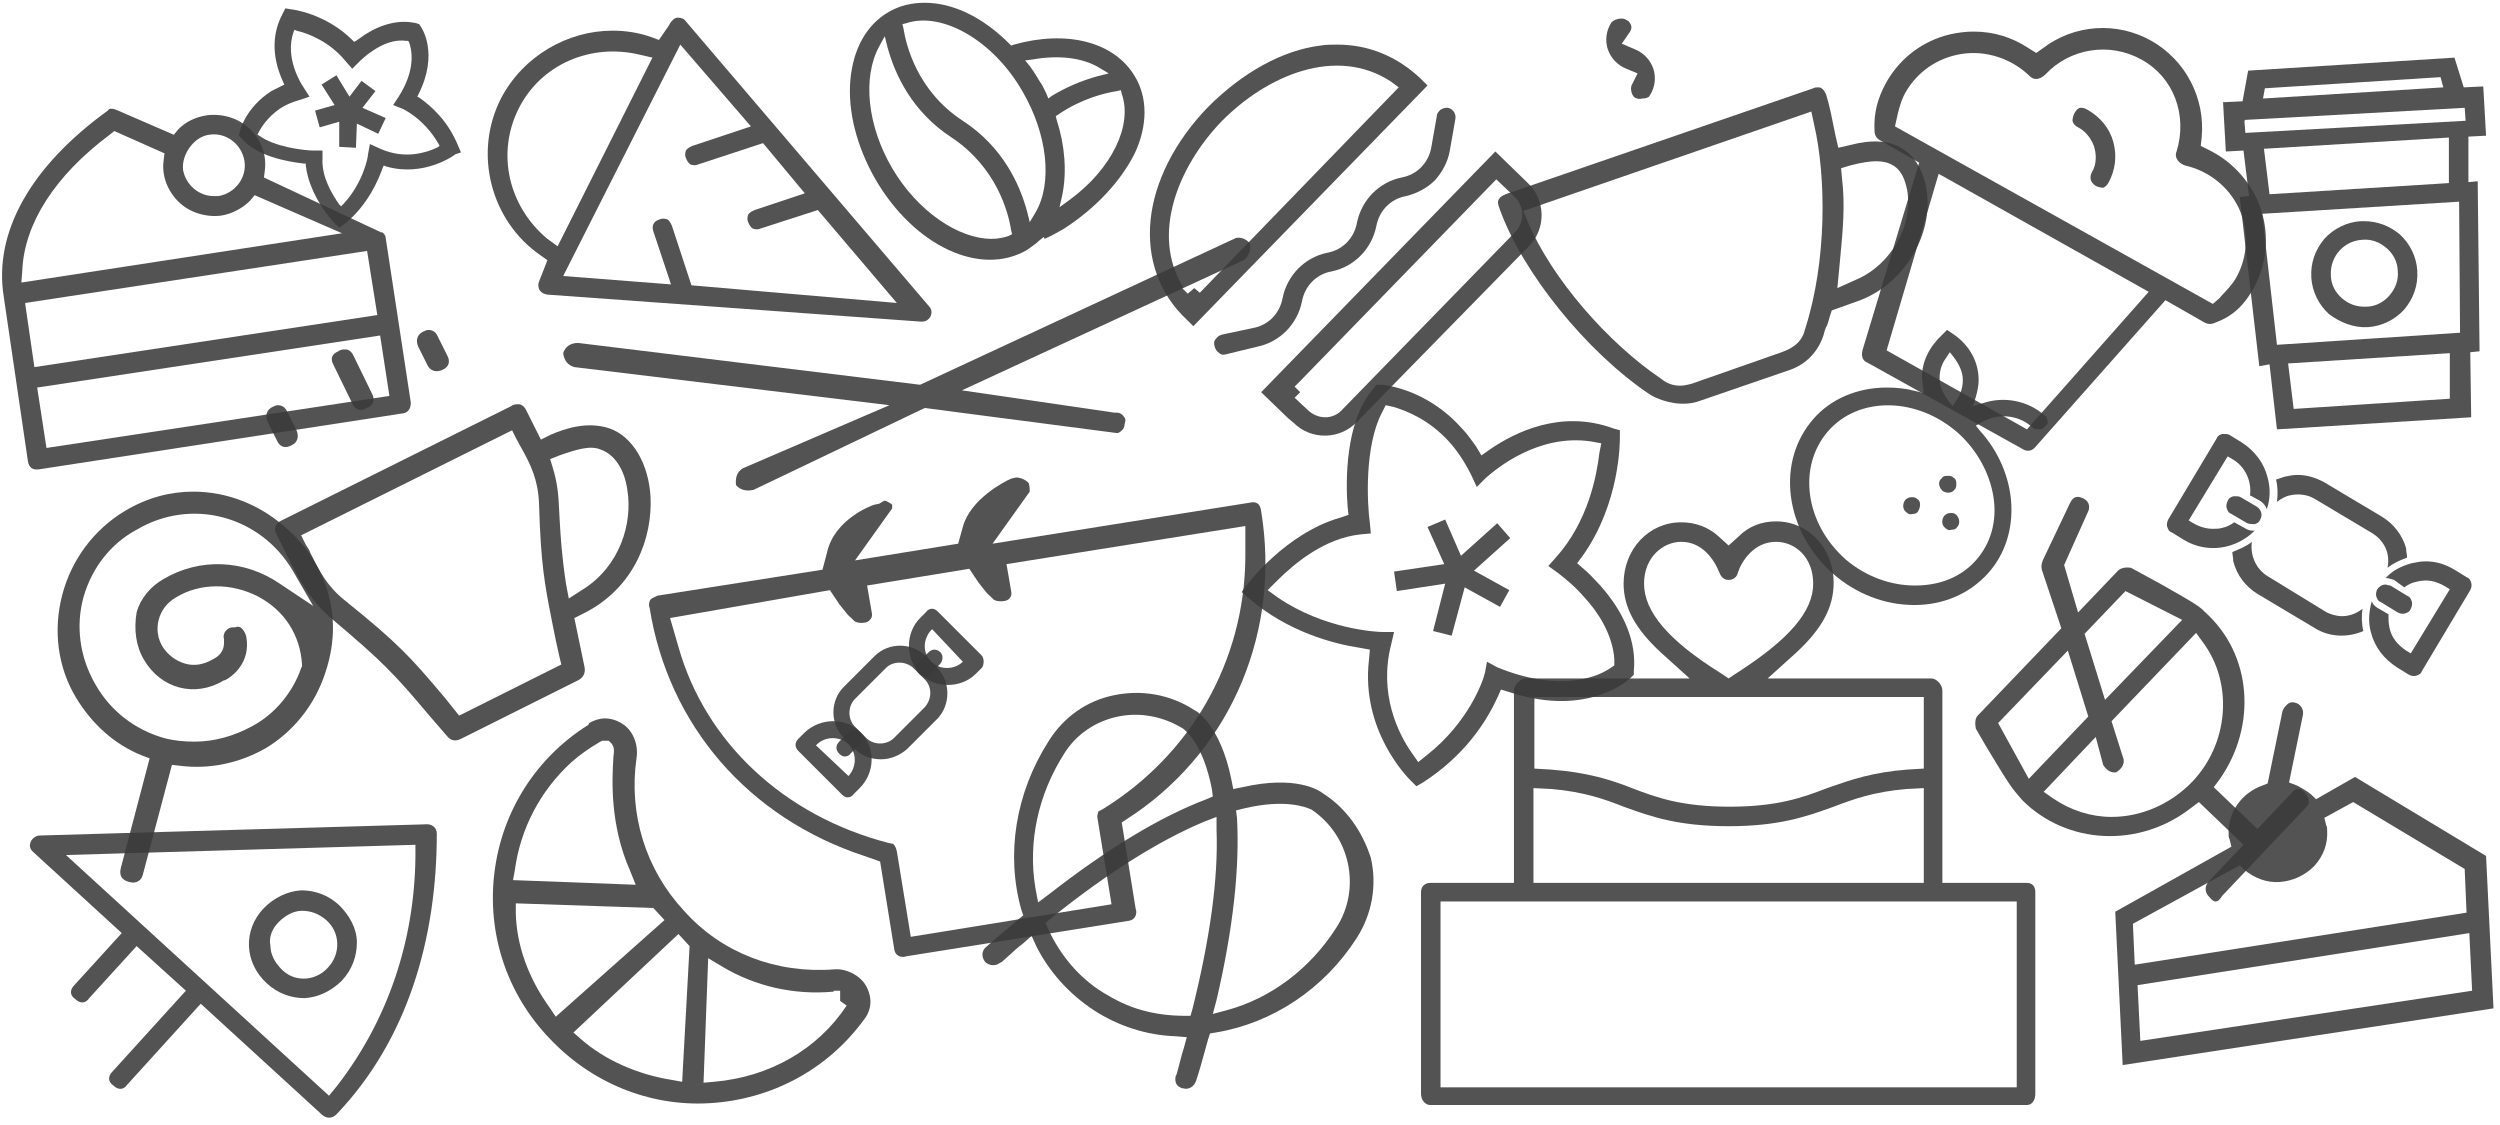 <svg width="269" height="121" viewBox="0 0 269 121" version="1.1" xmlns="http://www.w3.org/2000/svg" xmlns:xlink="http://www.w3.org/1999/xlink">
<g id="Canvas" transform="translate(-734 -567)">
<g id="PatternCafe Copy">
<g id="Shape">
<use xlink:href="#path0_fill" transform="translate(886.9 623.1)" fill="#3A3A3A" fill-opacity="0.871"/>
</g>
<g id="Group">
<g id="Shape">
<use xlink:href="#path1_fill" transform="translate(864.634 578.6)" fill="#3A3A3A" fill-opacity="0.871"/>
</g>
<g id="Shape">
<use xlink:href="#path2_fill" transform="translate(857.729 571.8)" fill="#3A3A3A" fill-opacity="0.871"/>
</g>
<g id="Shape">
<use xlink:href="#path3_fill" transform="translate(869.7 583.3)" fill="#3A3A3A" fill-opacity="0.871"/>
</g>
<g id="Shape">
<use xlink:href="#path4_fill" transform="translate(895.185 576.4)" fill="#3A3A3A" fill-opacity="0.871"/>
</g>
<g id="Shape">
<use xlink:href="#path5_fill" transform="translate(906.836 569)" fill="#3A3A3A" fill-opacity="0.871"/>
</g>
</g>
<g id="Shape">
<use xlink:href="#path6_fill" transform="translate(825.448 567.3)" fill="#3A3A3A" fill-opacity="0.871"/>
</g>
<g id="Group">
<g id="Shape">
<use xlink:href="#path7_fill" transform="translate(737.218 655.685)" fill="#3A3A3A" fill-opacity="0.871"/>
</g>
<g id="Shape">
<use xlink:href="#path8_fill" transform="translate(760.783 662.8)" fill="#3A3A3A" fill-opacity="0.871"/>
</g>
</g>
<g id="Shape">
<use xlink:href="#path9_fill" transform="translate(734.221 578.7)" fill="#3A3A3A" fill-opacity="0.871"/>
</g>
<g id="Shape">
<use xlink:href="#path10_fill" transform="translate(740.2 619.9)" fill="#3A3A3A" fill-opacity="0.871"/>
</g>
<g id="Shape">
<use xlink:href="#path11_fill" transform="translate(787.033 644.3)" fill="#3A3A3A" fill-opacity="0.871"/>
</g>
<g id="Shape">
<use xlink:href="#path12_fill" transform="translate(946.54 620.465)" fill="#3A3A3A" fill-opacity="0.871"/>
</g>
<g id="Group">
<g id="Shape">
<use xlink:href="#path13_fill" transform="translate(763.596 610.5)" fill="#3A3A3A" fill-opacity="0.871"/>
</g>
<g id="Shape">
<use xlink:href="#path14_fill" transform="translate(762.659 610.6)" fill="#3A3A3A" fill-opacity="0.871"/>
</g>
<g id="Shape">
<use xlink:href="#path15_fill" transform="translate(769.696 604.6)" fill="#3A3A3A" fill-opacity="0.871"/>
</g>
<g id="Shape">
<use xlink:href="#path16_fill" transform="translate(778.862 602.5)" fill="#3A3A3A" fill-opacity="0.871"/>
</g>
</g>
<g id="Group">
<g id="Shape">
<use xlink:href="#path17_fill" transform="translate(803.834 618.381)" fill="#3A3A3A" fill-opacity="0.871"/>
</g>
<g id="Shape">
<use xlink:href="#path18_fill" transform="translate(794.6 592.575)" fill="#3A3A3A" fill-opacity="0.871"/>
</g>
</g>
<g id="Group">
<g id="Shape">
<use xlink:href="#path19_fill" transform="translate(934.346 570.013)" fill="#3A3A3A" fill-opacity="0.871"/>
</g>
<g id="Shape">
<use xlink:href="#path20_fill" transform="translate(957 578.6)" fill="#3A3A3A" fill-opacity="0.871"/>
</g>
</g>
<g id="Shape">
<use xlink:href="#path21_fill" transform="translate(839.711 641.557)" fill="#3A3A3A" fill-opacity="0.871"/>
</g>
<g id="Group">
<g id="Shape">
<use xlink:href="#path22_fill" transform="translate(759.7 567.9)" fill="#3A3A3A" fill-opacity="0.871"/>
</g>
<g id="Shape">
<use xlink:href="#path23_fill" transform="translate(767.9 575.1)" fill="#3A3A3A" fill-opacity="0.871"/>
</g>
</g>
<g id="Group">
<g id="Shape">
<use xlink:href="#path24_fill" transform="translate(867.6 608.4)" fill="#3A3A3A" fill-opacity="0.871"/>
</g>
<g id="Shape">
<use xlink:href="#path25_fill" transform="translate(884 622.9)" fill="#3A3A3A" fill-opacity="0.871"/>
</g>
</g>
<g id="Shape">
<use xlink:href="#path26_fill" transform="translate(961.6 642.561)" fill="#3A3A3A" fill-opacity="0.871"/>
</g>
<g id="Group">
<g id="Shape">
<use xlink:href="#path27_fill" transform="translate(926.607 602.5)" fill="#3A3A3A" fill-opacity="0.871"/>
</g>
<g id="Shape">
<use xlink:href="#path28_fill" transform="translate(942.645 618.2)" fill="#3A3A3A" fill-opacity="0.871"/>
</g>
<g id="Shape">
<use xlink:href="#path29_fill" transform="translate(942.986 622.2)" fill="#3A3A3A" fill-opacity="0.871"/>
</g>
<g id="Shape">
<use xlink:href="#path30_fill" transform="translate(938.786 620.5)" fill="#3A3A3A" fill-opacity="0.871"/>
</g>
</g>
<g id="Shape">
<use xlink:href="#path31_fill" transform="translate(786.479 568.9)" fill="#3A3A3A" fill-opacity="0.871"/>
</g>
<g id="Group">
<g id="Shape">
<use xlink:href="#path32_fill" transform="translate(982.687 590.8)" fill="#3A3A3A" fill-opacity="0.871"/>
</g>
<g id="Shape">
<use xlink:href="#path33_fill" transform="translate(973.2 573.2)" fill="#3A3A3A" fill-opacity="0.871"/>
</g>
</g>
<g id="Group">
<g id="Shape">
<use xlink:href="#path34_fill" transform="translate(823.675 636.475)" fill="#3A3A3A" fill-opacity="0.871"/>
</g>
<g id="Shape">
<use xlink:href="#path35_fill" transform="translate(831.8 632.5)" fill="#3A3A3A" fill-opacity="0.871"/>
</g>
<g id="Shape">
<use xlink:href="#path36_fill" transform="translate(819.6 644.6)" fill="#3A3A3A" fill-opacity="0.871"/>
</g>
<g id="Shape">
<use xlink:href="#path37_fill" transform="translate(832.6 636.9)" fill="#3A3A3A" fill-opacity="0.871"/>
</g>
<g id="Shape">
<use xlink:href="#path38_fill" transform="translate(824 645.6)" fill="#3A3A3A" fill-opacity="0.871"/>
</g>
</g>
<g id="Group">
<g id="Shape">
<use xlink:href="#path39_fill" transform="translate(974.2 625.3)" fill="#3A3A3A" fill-opacity="0.871"/>
</g>
<g id="Shape">
<use xlink:href="#path40_fill" transform="translate(978.9 618.1)" fill="#3A3A3A" fill-opacity="0.871"/>
</g>
<g id="Shape">
<use xlink:href="#path41_fill" transform="translate(988.919 627.4)" fill="#3A3A3A" fill-opacity="0.871"/>
</g>
<g id="Shape">
<use xlink:href="#path42_fill" transform="translate(967.159 613.7)" fill="#3A3A3A" fill-opacity="0.871"/>
</g>
<g id="Shape">
<use xlink:href="#path43_fill" transform="translate(989.659 629.9)" fill="#3A3A3A" fill-opacity="0.871"/>
</g>
<g id="Shape">
<use xlink:href="#path44_fill" transform="translate(973.559 620.4)" fill="#3A3A3A" fill-opacity="0.871"/>
</g>
</g>
</g>
</g>
<defs>
<path id="path0_fill" fill-rule="evenodd" d="M 65.2 38.9L 56.1 38.9L 56.1 18.2C 56.1 17.6 55.5 16.9 54.9 16.9L 37.3 16.9L 40.4 14.1C 43.2 11.5 44.4 9.2 44.4 6.6C 44.4 2.9 41.7 0 38.2 0C 36.7 0 35.3 0.5 34.2 1.6L 33.1 2.6L 32 1.6C 30.9 0.6 29.5 0.1 28 0.1C 24.5 0.1 21.8 3 21.8 6.7C 21.8 9.3 23.1 11.6 25.8 14.1L 28.9 16.9L 11.3 16.9C 10.7 16.9 10 17.6 10 18.2L 10 38.9L 1 38.9C 0.4 38.9 0 39.3 0 39.9L 0 61.6C 0 62.2 0.4 62.8 1 62.8L 65.2 62.8C 65.8 62.8 66.1 62.2 66.1 61.6L 66.1 39.9C 66.1 39.3 65.8 38.9 65.2 38.9ZM 24 6.7C 24 3.8 26.1 2.2 28 2.2C 30.2 2.2 31.5 4 32.1 5.5C 32.3 6 32.6 6.3 33.1 6.3C 33.6 6.3 34 6 34.1 5.5C 34.5 4.3 35.8 2.2 38.2 2.2C 40.2 2.2 42.2 3.8 42.2 6.7C 42.2 9.7 39.6 12.7 34 16.3L 33.1 16.9L 32.2 16.3C 26.6 12.8 24 9.7 24 6.7ZM 54.1 18.9L 12.2 18.9L 12.2 26.6L 13.9 26.7C 17.9 27 20.4 27.8 22.7 28.7C 25.3 29.7 28 30.7 33.2 30.7C 38.4 30.7 41.1 29.7 43.7 28.7C 43.822 28.657 43.945 28.615 44.068 28.572L 44.069 28.571C 46.26 27.806 48.613 26.984 52.4 26.7L 54.1 26.6L 54.1 18.9ZM 12.1 28.7L 14.1 28.8C 17.5 29.1 19.8 29.9 21.8 30.7L 22.053 30.791C 24.777 31.765 27.669 32.8 33.1 32.8C 38.531 32.8 41.423 31.765 44.147 30.791L 44.4 30.7C 46.5 29.9 48.7 29.1 52.2 28.8L 54.1 28.7L 54.1 38.9L 12.1 38.9L 12.1 28.7ZM 2.1 40.9L 2.1 60.9L 64.1 60.9L 64.1 40.9L 2.1 40.9Z"/>
<path id="path1_fill" d="M 4.666 25.7C 7.066 25.2 8.966 23.3 9.466 20.8C 9.766 19.2 10.966 17.9 12.666 17.6C 15.066 17.1 16.966 15.2 17.466 12.7C 17.766 11.1 18.966 9.8 20.666 9.5C 21.866 9.2 22.966 8.6 23.766 7.8C 24.566 6.9 25.166 5.8 25.366 4.6L 25.966 1.2C 26.066 0.6 25.666 0.1 25.166 0C 25.066 0 25.066 0 24.966 0C 24.766 0 24.566 0.1 24.366 0.2C 24.166 0.4 23.966 0.6 23.966 0.9L 23.366 4.3C 23.066 5.9 21.866 7.2 20.166 7.5C 17.766 8 15.866 9.9 15.366 12.4C 15.066 14 13.866 15.3 12.166 15.6C 9.766 16.1 7.866 18 7.366 20.5C 7.066 22.1 5.866 23.4 4.166 23.7L 0.866 24.4C 0.566 24.5 0.366 24.6 0.166 24.9C -0.034 25.1 -0.034 25.4 0.066 25.7C 0.166 26 0.266 26.2 0.566 26.4C 0.766 26.6 1.066 26.6 1.366 26.5L 4.666 25.7Z"/>
<path id="path2_fill" fill-rule="evenodd" d="M 20.171 0C 23.571 0 26.671 1.3 29.171 3.7L 29.871 4.4L 4.671 30.3L 3.971 29.6C 0.971 26.8 -0.329 23 0.071 18.9C 0.471 14.8 2.671 10.4 6.271 6.7C 9.971 3 14.271 0.6 18.371 0.1C 18.971 0 19.571 0 20.171 0ZM 4.771 26.2L 5.371 26.7L 26.771 4.6L 25.971 4C 20.071 0.1 12.571 3.3 7.671 8.3C 3.071 13.1 0.071 20.4 3.571 26.1L 3.471 26.2L 4.071 26.8L 4.771 26.2Z"/>
<path id="path3_fill" fill-rule="evenodd" d="M 28.7 3.4C 30.6 5.2 30.7 8.3 28.8 10.2L 10.3 29.1C 8.5 31 5.4 31.1 3.5 29.2L 2.9 28.7L 0 25.9L 25.2 0L 28.7 3.4ZM 5 27.8C 5.5 28.3 6.2 28.6 6.9 28.6C 7.6 28.6 8.3 28.3 8.8 27.7L 27.3 8.7C 27.8 8.2 28.1 7.5 28.1 6.8C 28.1 6.1 27.8 5.4 27.3 4.9L 25.3 3L 4.2 24.7L 3.6 25.3L 4.2 25.9L 3.6 26.5L 5 27.8Z"/>
<path id="path4_fill" fill-rule="evenodd" d="M 46.015 10.5C 45.615 8.7 44.715 7.3 43.515 6.6C 42.115 5.7 40.215 5.6 37.916 6.2L 36.615 6.5L 36.316 5.2L 36.232 4.78L 36.215 4.697C 35.948 3.348 35.671 1.956 35.316 0.8C 35.301 0.77 35.286 0.739 35.27 0.705L 35.267 0.698C 35.179 0.507 35.068 0.268 34.816 0.1C 34.715 0 34.515 0 34.416 0C 34.215 0 34.115 0 33.916 0.1L 0.815 11.5C 0.784 11.516 0.75 11.532 0.714 11.548C 0.523 11.637 0.284 11.747 0.115 12C -0.085 12.3 0.015 12.6 0.115 12.9C 2.515 19.8 9.515 28.5 16.416 33.1C 18.015 34 20.015 34.3 21.515 33.8L 31.416 30.4C 33.115 29.8 34.416 28.5 35.015 26.7C 35.115 26.3 35.215 25.9 35.416 25.6L 35.416 25.598C 35.516 25.299 35.616 24.999 35.715 24.6L 35.916 24L 38.715 23C 43.816 21.2 47.115 15.5 46.015 10.5ZM 33.015 26.1C 32.643 27.684 31.229 28.226 30.633 28.454C 30.589 28.471 30.55 28.486 30.515 28.5L 20.815 31.9C 20.416 32 20.015 32.1 19.616 32.1C 18.916 32.1 18.215 31.9 17.616 31.4C 11.815 27.5 5.815 20.6 3.215 14.5L 2.715 13.3L 33.715 2.6L 34.015 4C 35.315 9.6 35.416 18.7 33.015 26.1ZM 36.715 19.5L 36.515 21.6L 38.515 20.7C 42.315 19.1 44.715 14.8 44.015 11C 43.815 10.1 43.515 9 42.515 8.4C 41.515 7.8 40.215 7.8 37.916 8.4L 36.916 8.7L 37.015 9.8C 37.367 12.615 37.1 15.429 36.827 18.312C 36.789 18.707 36.752 19.103 36.715 19.5Z"/>
<path id="path5_fill" d="M 4.664 8.3C 5.264 7.4 5.364 6.3 5.064 5.4C 4.764 4.5 4.064 3.7 3.064 3.3L 1.664 2.7L 2.564 1.4C 2.664 1.2 2.764 1 2.664 0.7C 2.564 0.5 2.464 0.3 2.264 0.2L 2.064 0.1C 1.964 0 1.764 0 1.564 0C 1.164 0 0.764 0.2 0.564 0.4C -0.036 1.3 -0.136 2.4 0.164 3.3C 0.464 4.2 1.164 5 2.164 5.4L 3.364 5.9L 2.764 7.1C 2.564 7.4 2.664 8.2 3.064 8.5C 3.264 8.6 3.564 8.7 3.864 8.6C 4.264 8.6 4.564 8.5 4.664 8.3Z"/>
<path id="path6_fill" fill-rule="evenodd" d="M 30.652 16.2C 32.052 13.2 32.052 10.2 30.652 7.9C 28.452 4.2 23.352 2.9 17.652 4.5L 17.352 4.6L 17.152 4.4C 14.252 1.5 11.052 0 8.052 0C 6.652 0 5.352 0.3 4.152 1C 1.752 2.4 0.352 5 0.052 8.3C -0.248 11.7 0.752 15.5 2.752 19C 6.952 26.2 14.052 29.5 19.052 26.6C 19.169 26.513 19.294 26.425 19.423 26.335C 19.735 26.117 20.069 25.883 20.352 25.6L 20.852 25.2L 20.952 25.4C 21.652 25.1 22.352 24.7 23.052 24.3C 26.452 22.1 29.152 19.2 30.652 16.2ZM 17.052 25.1C 16.452 25.3 15.852 25.4 15.252 25.4C 11.652 25.4 7.252 22.4 4.552 17.8C 1.852 13.2 1.352 8 3.152 4.7L 3.752 3.6L 4.052 4.8C 4.852 7.7 6.652 11.7 10.952 14.5C 15.752 17.7 17.052 22.5 17.352 24.5L 17.452 24.9L 17.052 25.1ZM 19.352 23.6L 19.952 22.6C 21.852 19.4 21.252 14.1 18.552 9.5C 15.452 4.1 9.952 0.9 6.052 2.2L 5.652 2.3L 5.752 2.7C 6.052 4.6 7.252 9.5 12.152 12.7C 16.452 15.5 18.252 19.5 19.052 22.4L 19.352 23.6ZM 21.352 10.3L 21.152 9.8C 21.105 9.705 21.057 9.604 21.008 9.5L 21.005 9.494C 20.849 9.163 20.68 8.803 20.452 8.5C 20.152 8 19.852 7.5 19.352 6.8L 18.852 6.2L 19.652 6.1C 22.452 5.6 25.052 5.9 26.852 7L 27.852 7.6L 26.652 7.9C 24.852 8.4 23.252 9.1 21.752 10L 21.352 10.3ZM 22.552 22L 23.652 21.2C 28.152 17.9 30.452 13.2 29.252 9.8L 29.152 9.4L 28.752 9.5C 27.452 9.7 24.952 10.3 22.452 12L 22.152 12.2L 22.252 12.6C 23.152 15.4 23.352 18.2 22.852 20.7L 22.552 22Z"/>
<path id="path7_fill" fill-rule="evenodd" d="M 42.482 0.015C 43.182 -0.085 43.782 0.315 43.782 1.015C 43.782 12.415 40.582 23.215 33.082 31.115C 32.582 31.715 31.882 31.715 31.382 31.215L 18.382 19.315L 10.482 28.015C 10.082 28.615 9.482 28.615 8.982 28.115C 8.382 27.715 8.382 27.115 8.882 26.615L 16.782 17.915L 11.482 13.115L 6.382 18.715C 5.982 19.315 5.382 19.315 4.882 18.815C 4.282 18.415 4.282 17.815 4.782 17.315L 9.882 11.715L 0.382 3.015C -0.118 2.615 -0.018 2.115 0.082 1.915C 0.182 1.615 0.582 1.215 1.082 1.215L 42.482 0.015ZM 3.882 3.315L 32.182 29.215L 33.082 28.115C 38.482 21.115 41.382 12.615 41.482 3.515L 41.482 2.215L 3.882 3.315Z"/>
<path id="path8_fill" fill-rule="evenodd" d="M 6.017 11.6C 4.517 11.6 3.117 11.1 1.917 10C -0.483 7.8 -0.682 4.3 1.617 1.9C 2.717 0.8 4.117 0.1 5.617 0C 7.117 0 8.517 0.5 9.717 1.6C 10.818 2.7 11.617 4.1 11.617 5.6C 11.617 7.1 11.117 8.5 10.018 9.7C 8.917 10.8 7.517 11.5 6.017 11.6ZM 5.717 2.2C 4.817 2.2 3.917 2.7 3.217 3.4C 2.517 4.1 2.117 5 2.317 6C 2.317 6.9 2.817 7.8 3.517 8.5C 4.217 9.2 5.017 9.5 5.917 9.5C 6.817 9.5 7.817 9.1 8.517 8.3C 9.917 6.8 9.818 4.5 8.318 3.2C 7.517 2.5 6.617 2.2 5.717 2.2Z"/>
<path id="path9_fill" fill-rule="evenodd" d="M 41.279 13.9C 41.279 13.6 40.979 13.3 40.879 13.3L 40.779 13.3L 28.179 7.4L 28.279 6.6C 28.479 5 27.879 3.3 26.679 2.2C 25.479 1 23.679 0.5 22.079 0.7C 20.779 0.9 19.779 1.4 18.979 2.2L 18.479 2.8L 12.479 0.2C 12.279 0.1 11.979 0 11.779 0C 11.679 0 11.479 0 11.479 0.1L 11.379 0.2C 3.079 6.2 -0.921 13.3 0.179 20.2L 2.779 37.9C 2.879 38.6 3.279 38.9 3.979 38.8L 42.979 32.8C 43.179 32.8 43.579 32.7 43.779 32.4C 43.979 32.1 43.979 31.8 43.979 31.6L 41.279 13.9ZM 22.279 2.8C 24.079 2.5 25.779 3.8 26.079 5.6C 26.379 7.4 25.079 9.1 23.279 9.4L 22.779 9.4C 21.179 9.4 19.779 8.2 19.479 6.6C 19.279 4.9 20.679 3 22.279 2.8ZM 11.579 2.8C 5.679 7.2 2.379 12.4 2.179 17.4L 2.079 18.7L 36.579 13.4L 27.179 9.3L 26.679 9.9C 25.879 10.7 24.779 11.3 23.579 11.5C 21.979 11.7 20.179 11.2 18.979 10C 17.779 8.8 17.179 7.2 17.379 5.6L 17.479 4.8L 12.079 2.4L 11.579 2.8ZM 2.479 20.9L 39.279 15.3L 40.379 22.2L 3.479 27.8L 2.479 20.9ZM 3.779 30L 4.779 36.5L 41.679 30.9L 40.679 24.4L 3.779 30Z"/>
<path id="path10_fill" fill-rule="evenodd" d="M 14.6 0C 18.4 0 21.7 1.5 24.1 3.5C 28 6.6 31.2 12.4 28.8 19.5C 27.7 22.9 25.4 25.8 22.4 27.6C 19.6 29.2 16.4 29.9 13.2 29.5L 12.3 29.4L 9.2 41.1C 9.1 41.5 9 41.7 8.7 41.9C 8.4 42.1 8.1 42.1 7.7 42C 6.9 41.8 6.6 41.3 6.8 40.5L 9.9 28.7L 9.1 28.4C 6.1 27.2 3.7 25 2 22.2C 0 18.9 -0.5 14.9 0.5 11.1C 1.5 7.3 3.9 4.1 7.2 2.1C 9.7 0.6 12.2 0 14.6 0ZM 17.9 20.3C 14.8 22.2 11.1 21.2 9.3 18.1C 8.4 16.6 8.2 14.8 8.5 13C 8.9 11.5 10 10.2 11.4 9.4C 15.3 7.1 20.1 7.3 23.9 9.9L 27.5 12.3L 25.3 8.5C 21.8 2.6 14.4 0.6 8.5 4.1C 5.7 5.6 3.7 8.2 2.8 11.3C 1.9 14.5 2.4 17.9 4.1 20.8C 5.7 23.6 8.3 25.6 11.4 26.5C 12.5 26.8 13.6 26.9 14.7 26.9C 16.9 26.9 19 26.3 21 25.2C 23.4 23.9 25.3 21.6 26.2 19L 26.3 18.8L 26.3 18.6C 26.1 15.4 24.4 12.8 21.6 11.3C 18.7 9.8 15.3 9.8 12.7 11.4C 10.8 12.5 10.2 14.9 11.3 16.7C 11.9 17.6 12.7 18.2 13.7 18.5C 14.7 18.8 15.7 18.6 16.6 18.1C 17.2 17.8 18 17.3 17.9 16L 17.9 15.8C 17.8 15.6 17.9 15.3 18 15.1C 18.2 14.8 18.5 14.6 18.9 14.6L 19.1 14.6C 19.3 14.5 19.6 14.5 19.8 14.7C 20 14.9 20.2 15.2 20.3 15.6C 20.8 18.4 18.8 19.9 18 20.3L 17.9 20.3Z"/>
<path id="path11_fill" fill-rule="evenodd" d="M 36.767 27C 30.467 27.5 24.567 25.2 20.567 20.7C 16.467 16.3 14.567 10.3 15.467 4.2C 15.667 2.8 15.067 1.3 13.967 0.6C 13.367 0.2 12.667 0 12.067 0C 11.467 0 10.867 0.2 10.367 0.5L 10.267 0.7C 4.667 4.2 0.967 10 0.167 16.6C -0.633 23.1 1.467 29.6 6.067 34.4C 10.567 39.2 16.867 41.8 23.367 41.4C 29.967 41 35.967 37.8 39.867 32.5C 40.767 31.4 40.867 30.1 40.167 28.8C 39.567 27.7 38.067 26.9 36.767 27ZM 2.367 16.3C 2.967 11.9 5.067 7.8 8.467 4.7C 9.367 3.9 10.367 3.2 11.567 2.5L 11.767 2.4L 12.467 2.4L 12.767 2.7C 13.067 3.1 13.067 3.4 12.967 4.2C 12.962 4.282 12.957 4.371 12.952 4.465C 12.837 6.543 12.566 11.426 14.767 16.4L 15.367 17.9L 2.167 17.4L 2.367 16.3ZM 6.167 31.2L 6.767 32.1L 18.467 21.7L 17.267 20.4L 2.467 19.9L 2.467 21C 2.567 24.4 3.767 27.9 6.167 31.2ZM 20.367 39.1L 19.267 38.9C 15.467 38.3 11.967 36.7 9.467 34.5L 8.667 33.8L 19.967 23.2L 21.167 24.5L 20.367 39.1ZM 22.667 39.2L 23.767 39.1C 29.767 38.6 34.967 35.6 38.067 30.9L 37.367 30.4L 37.367 29.3L 36.667 29.3L 36.667 29.4C 32.367 29.8 28.167 28.8 24.667 26.7L 23.167 25.8L 22.667 39.2Z"/>
<path id="path12_fill" fill-rule="evenodd" d="M 35.86 32.635C 35.96 33.035 35.76 33.235 35.56 33.435L 26.56 42.935C 26.46 43.135 26.16 43.535 25.86 43.535C 25.619 43.535 25.442 43.342 25.278 43.162L 25.278 43.161C 25.238 43.117 25.199 43.074 25.16 43.035C 24.66 42.535 24.66 41.835 25.16 41.335L 28.86 37.435L 24.06 32.835L 23.26 33.435C 17.66 37.835 9.86 37.435 5.06 32.635C 4.69 32.209 4.425 31.903 4.176 31.586C 3.55 30.788 3.02 29.913 1.161 26.837L 1.16 26.835L 0.06 24.935C -0.04 24.435 -0.04 23.835 0.26 23.535L 9.26 14.135L 7.16 7.835C 7.06 7.435 7.16 7.135 7.26 6.835L 10.16 0.735C 10.56 -0.165 11.06 -0.065 11.56 0.135C 12.46 0.535 12.26 1.335 12.16 1.535L 9.56 7.335L 11.06 12.435L 15.36 7.935C 15.66 7.635 16.26 7.535 16.76 7.635L 20.06 9.435C 20.442 9.657 20.832 9.878 21.217 10.096C 22.744 10.962 24.18 11.776 24.66 12.335L 24.76 12.435C 29.76 16.935 30.36 24.635 26.26 30.435L 25.66 31.235L 30.36 35.735L 34.06 31.835C 34.16 31.635 34.46 31.435 34.76 31.435C 35.06 31.435 35.26 31.635 35.46 31.835C 35.66 32.035 35.86 32.335 35.86 32.635ZM 22.26 13.235L 16.16 10.135L 11.76 14.735L 13.96 21.835L 22.26 13.235ZM 2.46 24.335L 9.96 16.535L 12.16 23.635L 5.76 30.335L 2.46 24.335ZM 14.66 34.435C 17.76 34.435 20.96 33.135 23.36 30.635C 27.26 26.535 27.76 20.135 24.56 15.735L 23.76 14.635L 14.66 24.135L 15.96 28.235C 16.06 28.835 15.66 29.335 15.16 29.635C 14.56 29.735 14.06 29.335 13.76 28.835L 12.96 25.835L 7.36 31.735L 8.36 32.435C 10.26 33.735 12.46 34.435 14.66 34.435Z"/>
<path id="path13_fill" fill-rule="evenodd" d="M 40.404 10C 40.204 6.4 38.504 3.5 36.004 2.6C 33.604 1.8 31.204 2.6 29.604 3.3L 28.604 3.8L 27.004 0.6C 26.904 0.4 26.704 0.1 26.304 0L 26.004 0C 25.804 0 25.504 0.1 25.404 0.2L 0.704 12.5C 0.004 12.8 -0.196 13.4 0.204 14.1L 0.904 15.5L 1.064 15.82C 2.573 18.842 3.588 20.874 6.004 23C 11.704 27.8 12.804 29 16.604 33.5C 17.204 34.2 17.804 34.9 18.504 35.7C 18.904 36.2 19.404 36.3 20.004 36L 32.604 29.7C 33.204 29.4 33.404 28.9 33.304 28.3L 32.204 23L 33.004 22.6C 38.804 19.8 40.604 14.2 40.404 10ZM 19.804 33.5L 18.204 31.5L 17.838 31.069C 14.709 27.385 13.38 25.82 7.504 21.1C 5.581 19.562 4.767 17.931 3.908 16.208L 3.804 16C 3.704 15.7 3.504 15.4 3.304 15.1L 2.804 14.1L 25.504 2.8L 26.004 3.8C 26.104 3.95 26.179 4.1 26.254 4.25C 26.329 4.4 26.404 4.55 26.504 4.7C 27.504 6.5 28.304 8.1 28.404 10.7C 28.59 17.218 29.037 19.488 29.743 23.08L 29.751 23.122C 29.801 23.374 29.852 23.633 29.904 23.9C 30.104 24.9 30.304 25.9 30.604 27.2L 30.804 28L 19.804 33.5ZM 31.604 20.9L 33.004 20C 37.104 17.5 38.504 12.8 37.904 9.2C 37.604 7 36.504 5.4 35.104 4.9C 34.004 4.4 32.604 4.8 30.604 5.5L 29.604 5.9L 29.904 6.9C 30.437 8.677 30.497 9.902 30.573 11.486C 30.583 11.684 30.593 11.889 30.604 12.1C 30.612 12.233 30.62 12.37 30.628 12.51C 30.722 14.152 30.843 16.259 31.304 19.3L 31.604 20.9Z"/>
<path id="path14_fill" d="M 1.141 3.8C 1.441 4.5 2.041 4.7 2.741 4.3C 2.941 4.2 3.241 4 3.341 3.6C 3.441 3.3 3.341 2.9 3.241 2.7L 2.241 0.7C 2.041 0.2 1.641 0 1.241 0C 1.041 0 0.841 0.1 0.641 0.2C 0.441 0.3 0.141 0.5 0.041 0.9C -0.059 1.2 0.041 1.6 0.141 1.8L 1.141 3.8Z"/>
<path id="path15_fill" d="M 0.204 1.7L 2.204 5.8C 2.504 6.5 3.104 6.7 3.804 6.3C 4.504 6 4.704 5.4 4.304 4.7L 2.304 0.6C 2.204 0.4 2.004 0.1 1.604 0C 1.504 0 1.404 0 1.304 0C 1.104 0 0.804 0.1 0.704 0.2C 0.004 0.5 -0.196 1 0.204 1.7Z"/>
<path id="path16_fill" d="M 0.138 1.8L 1.138 3.8C 1.238 4 1.438 4.3 1.838 4.4C 2.138 4.5 2.538 4.4 2.738 4.3C 3.438 4 3.638 3.4 3.238 2.7L 2.238 0.7C 2.038 0.2 1.638 0 1.238 0C 1.038 0 0.838 0.1 0.638 0.2C 0.038 0.5 -0.162 1.1 0.138 1.8Z"/>
<path id="path17_fill" fill-rule="evenodd" d="M 0.066 14.019C -0.034 13.819 -0.034 13.419 0.166 13.119C 0.283 13.002 0.469 12.919 0.622 12.851C 0.731 12.802 0.824 12.761 0.866 12.719L 18.666 9.919L 19.166 8.019C 19.966 4.519 23.866 3.019 24.266 2.919L 24.766 2.819L 25.266 2.519C 25.366 2.419 25.766 2.619 26.166 2.919L 26.166 3.319L 22.166 8.919L 33.266 7.119L 33.766 5.319C 34.566 2.319 38.266 0.419 38.966 0.119L 39.366 0.019C 39.766 -0.081 40.566 0.219 40.866 0.619C 40.966 1.019 40.966 1.319 40.966 1.519L 36.966 7.119L 64.566 2.719C 65.366 2.519 65.766 2.819 65.866 3.619C 67.966 16.419 62.766 28.919 52.366 36.119L 50.866 37.119L 52.366 46.419C 52.466 46.619 52.466 47.019 52.266 47.319C 52.066 47.619 51.666 47.719 51.466 47.719L 27.666 51.519C 27.466 51.619 27.066 51.619 26.766 51.419C 26.466 51.219 26.366 50.819 26.366 50.619L 24.866 41.319L 23.166 40.719C 10.666 36.619 2.066 26.619 0.066 14.019ZM 20.466 13.619L 19.466 12.119L 2.266 15.119L 3.166 18.219C 6.066 28.519 14.566 36.419 25.766 39.319L 26.266 39.419C 26.366 39.519 26.566 39.719 26.666 40.219L 28.166 49.419L 49.766 45.919L 48.266 36.719C 48.166 36.319 48.366 35.919 48.366 35.919L 48.766 35.719C 58.366 29.819 64.066 19.719 64.166 8.619L 64.166 5.219L 38.466 9.319L 38.966 12.219C 39.066 12.719 38.866 12.919 38.766 13.019L 38.666 13.119C 38.566 13.219 38.266 13.319 37.866 13.319C 37.466 13.319 37.166 13.219 37.066 13.119L 36.766 12.819C 36.419 12.542 36.169 12.217 35.882 11.844C 35.754 11.679 35.619 11.504 35.466 11.319L 34.466 9.819L 23.466 11.619L 23.966 14.519C 24.066 15.019 23.866 15.219 23.766 15.319L 23.666 15.419C 23.366 15.719 22.366 15.719 22.066 15.419L 21.766 15.119C 21.419 14.842 21.169 14.517 20.882 14.145C 20.754 13.979 20.619 13.804 20.466 13.619Z"/>
<path id="path18_fill" d="M 35.1 18.025L 19.3 24.825C 18.7 25.225 18.5 25.825 18.6 26.625C 19 27.125 19.7 27.325 20.5 27.125L 38.9 18.325L 59.6 21.025C 59.6 21.025 59.8 21.025 60 20.825C 60.3 20.625 60.4 20.325 60.4 20.125L 60.5 19.625C 60.5 19.625 60.5 19.425 60.3 19.225C 60.1 18.925 59.8 18.825 59.6 18.825L 59.3 18.825L 42.9 16.425L 73.2 2.425C 73.8 2.025 74 1.325 73.9 0.625C 73.5 0.125 72.9 -0.075 72.4 0.025L 38.4 15.825L 1.6 11.325C 0.8 11.325 0.2 11.725 0 12.425C 0.1 13.225 0.5 13.725 1.2 13.925L 35.1 18.025Z"/>
<path id="path19_fill" fill-rule="evenodd" d="M 42.154 27.987C 43.554 25.387 43.854 22.387 42.954 19.587C 42.054 16.787 39.954 14.387 37.254 13.087L 36.454 12.687L 36.554 11.787C 36.954 7.587 34.854 3.487 31.154 1.387C 27.454 -0.713 22.854 -0.413 19.454 2.187L 18.754 2.687L 17.954 2.187C 16.154 0.987 14.154 0.387 12.054 0.387C 11.154 0.387 10.354 0.487 9.454 0.687C 6.554 1.387 4.154 3.187 2.654 5.787C 1.654 7.587 1.254 9.187 1.354 11.087C 1.354 11.687 1.754 11.987 1.954 12.087L 6.154 14.487L 0.054 34.687C -0.146 35.487 0.254 35.887 0.554 35.987L 17.254 45.287C 17.554 45.487 18.154 45.687 18.654 45.087L 32.654 29.287L 36.854 31.687C 37.054 31.787 37.454 31.987 38.054 31.687C 39.954 30.987 41.154 29.787 42.154 27.987ZM 17.754 43.187L 2.654 34.687L 8.254 15.687L 30.854 28.387L 17.754 43.187ZM 3.754 9.687L 3.554 10.587L 37.754 29.687L 38.454 29.087C 38.549 28.96 38.715 28.782 38.913 28.57C 39.339 28.115 39.913 27.501 40.254 26.887C 41.554 24.587 41.654 21.787 40.554 19.387C 39.454 17.087 37.354 15.387 34.754 14.787C 34.154 14.587 33.554 13.987 33.854 13.287C 35.054 9.387 33.554 5.287 30.054 3.387C 26.654 1.487 22.354 2.187 19.754 4.987C 19.454 5.287 19.054 5.487 18.754 5.487C 18.454 5.487 18.254 5.387 17.954 5.087C 16.054 3.287 13.354 2.387 10.754 2.787C 8.154 3.187 5.954 4.687 4.654 6.987C 4.154 7.887 3.854 9.187 3.754 9.687Z"/>
<path id="path20_fill" d="M 0.6 2.1C 1.4 2.5 2 3.3 2.3 4.1C 2.6 5 2.6 6.1 2.1 6.9C 1.8 7.5 1.9 8 2.5 8.4C 2.7 8.5 3 8.6 3.3 8.6C 3.6 8.5 3.8 8.2 3.9 8C 4.6 6.7 4.8 5.2 4.4 3.7C 4 2.2 3 1 1.6 0.2C 1.4 0.1 1.2 0 1 0C 0.9 0 0.9 0 0.8 0C 0.5 0.1 0.3 0.4 0.2 0.6C 0.1 0.8 0 1.1 0 1.4C 0.1 1.8 0.4 2 0.6 2.1Z"/>
<path id="path21_fill" fill-rule="evenodd" d="M 27.988 10.143C 33.688 8.843 36.188 10.444 36.688 10.843C 39.188 12.444 40.889 14.944 41.789 17.744C 42.489 20.744 41.889 23.843 40.289 26.343C 36.789 31.843 31.189 35.544 25.089 36.544L 24.488 36.643L 24.289 37.243C 24.171 37.657 24.052 38.087 23.932 38.528L 23.925 38.553C 23.639 39.597 23.338 40.695 22.988 41.743C 22.789 42.343 22.189 42.743 21.589 42.544C 21.488 42.544 21.389 42.544 21.289 42.444C 20.789 42.243 20.689 41.743 20.789 41.243L 20.889 41.044C 21.021 40.601 21.134 40.159 21.245 39.726L 21.245 39.724L 21.246 39.722L 21.246 39.721C 21.386 39.176 21.522 38.644 21.689 38.143L 21.988 37.044L 20.789 36.944C 17.689 36.843 14.589 35.843 11.989 34.143C 9.389 32.444 7.189 30.044 5.789 27.244L 5.289 26.143L 4.389 26.944C 3.847 27.35 3.351 27.802 2.839 28.269L 2.837 28.27L 2.831 28.276C 2.589 28.496 2.344 28.72 2.089 28.944L 1.889 29.044C 1.389 29.444 0.689 29.343 0.289 28.944C -0.111 28.444 -0.111 27.744 0.389 27.343C 1.049 26.738 1.739 26.163 2.393 25.619L 2.395 25.618C 2.929 25.173 3.439 24.748 3.889 24.343L 4.389 23.944L 4.189 23.343C 2.489 17.343 3.589 10.743 7.089 5.243C 8.689 2.643 11.188 0.843 14.188 0.243C 17.089 -0.357 20.189 0.143 22.789 1.843C 22.889 1.843 25.589 3.343 26.789 9.343L 26.988 10.343L 27.988 10.143ZM 5.689 20.944L 5.989 22.544L 7.189 21.643C 13.489 16.744 19.089 13.343 24.089 11.444L 24.789 11.143L 24.689 10.343C 23.753 5.571 21.941 4.126 21.631 3.878C 21.609 3.861 21.595 3.85 21.589 3.843C 19.488 2.543 16.988 2.043 14.589 2.543C 12.188 3.043 10.089 4.443 8.789 6.543C 5.989 10.944 4.889 16.044 5.689 20.944ZM 21.689 34.743C 20.189 34.743 18.589 34.544 17.189 34.143C 15.689 33.743 14.289 33.044 12.989 32.243C 10.389 30.643 8.389 28.244 7.089 25.443L 6.789 24.744L 7.389 24.244C 13.489 19.343 19.089 15.843 23.889 13.843L 25.189 13.343L 25.189 14.743C 25.389 19.943 24.489 26.443 22.589 34.044L 22.389 34.743L 21.689 34.743ZM 26.289 34.143C 31.089 32.843 35.289 29.643 38.089 25.244C 40.789 21.044 39.589 15.343 35.389 12.543C 35.378 12.543 35.347 12.53 35.293 12.507C 34.813 12.306 32.581 11.365 28.089 12.444L 27.289 12.643L 27.389 13.444C 27.689 18.744 26.989 25.343 25.189 33.044L 24.789 34.544L 26.289 34.143Z"/>
<path id="path22_fill" fill-rule="evenodd" d="M 23.6 14.8L 23.9 15.5L 23.3 15.7C 23.2 15.8 19.9 18.2 15.8 17L 15.6 16.9L 15.5 17.1C 15 18.5 13.9 21.1 11.5 23.1L 10.8 23.6L 10.2 23C 10.2 23 7.6 20.3 7.2 16.9L 7.2 16.7L 7 16.7C 5.2 16.5 1.9 15.9 0.3 14L 0 13.7L 0.1 13.3C 0.1 13.2 0.7 10.7 3.5 8.9L 4.7 8.3L 4.9 8.2L 4.8 8C 4.1 6.5 3.1 3.6 4.7 0.6L 5 0L 5.6 0.1C 5.8 0.1 9.4 0.6 12.2 3.4L 12.4 3.6L 12.6 3.5C 12.75 3.4 12.925 3.275 13.1 3.15C 13.275 3.025 13.45 2.9 13.6 2.8C 15.5 1.6 17.4 1.2 19.1 1.6L 19.4 1.7L 19.6 2C 19.6 2 21.6 4.8 19.3 9.3L 19.2 9.5L 19.4 9.6C 20.7 10.5 22.5 12.1 23.6 14.8ZM 15.2 15.1C 17.9 16.3 20.2 15.5 21.3 15L 21.6 14.8L 21.5 14.6C 19.9 11.8 17.6 10.8 17.6 10.8L 16.6 10.4L 17.2 9.5C 19.1 6.5 18.6 4.4 18.3 3.6L 18.2 3.5L 18 3.5C 16.7 3.3 15.4 3.9 14.5 4.5C 13.7 5 13.1 5.6 12.9 5.8L 12.2 6.5L 11.5 5.7C 9.8 3.6 7.5 2.7 6.2 2.4L 6 2.3L 5.9 2.5C 4.9 5.3 6.7 8.1 6.9 8.4L 7.6 9.5L 6.4 9.9C 5.7 10.1 5 10.4 4.4 10.8C 3.1 11.7 2.4 12.8 2.1 13.4L 2 13.6L 2.2 13.7C 3.8 14.9 7 15.3 8.1 15.3L 9 15.3L 9 16.2C 8.9 18.2 10.1 20.1 10.8 21.1L 11 21.3L 11.2 21.1C 13.3 18.9 13.9 16.1 13.9 15.7L 14.1 14.6L 15.2 15.1Z"/>
<path id="path23_fill" d="M 7.6 4.6L 5.1 3.5L 6.5 1.7L 5 0.6L 3.7 2.3L 2.3 0L 0.7 1L 2.1 3.2L 0 3.8L 0.5 5.6L 2.6 5L 2.6 7.7L 4.4 7.8L 4.5 5.2L 6.8 6.3L 7.6 4.6Z"/>
<path id="path24_fill" fill-rule="evenodd" d="M 25.8 7.6L 26.8 6.9C 29.3 5.2 34.3 2.6 40 4.7L 40.7 4.9L 40.7 5.6L 40.7 5.621C 40.702 6.13 40.73 12.699 36.7 18.4L 36.1 19.2L 36.9 19.9C 37.304 20.237 37.663 20.619 38.007 20.986C 38.174 21.163 38.337 21.337 38.5 21.5C 41.2 24.5 42.5 27.7 42.2 30.8L 42.2 31.2L 41.9 31.5C 41.9 31.5 37.5 35.9 28.9 33.1L 27.9 32.8L 27.5 33.7C 26.3 36.3 24 39.9 19.5 42.8L 18.8 43.2L 18.2 42.6L 18.193 42.593C 17.905 42.306 12.808 37.23 13.7 29.6L 13.8 28.5L 12.7 28.3C 10 27.9 4.9 26.6 0.7 22.9L 0 22.3L 0.6 21.5C 0.6 21.5 4.7 16 10.6 14.3L 11.5 14L 11.4 13.1C 11.2 10.5 11.1 3.9 14.2 0.4L 14.5 0L 15 0C 15.1 0 19.8 0.3 23.7 4.7C 24.2 5.2 24.7 5.9 25.2 6.599L 25.2 6.6L 25.8 7.6ZM 33.8 18.6C 37.3 14.7 38.2 9.8 38.5 7.3L 38.7 6.3L 37.6 6.1C 31.867 5.24 27.321 9.128 26.404 9.912C 26.361 9.948 26.327 9.978 26.3 10L 25.3 11L 24.7 9.7C 24 8.3 23.2 7.1 22.3 6.1C 20.1 3.7 17.7 2.8 16.4 2.4L 15.5 2.2L 15.1 3C 13.2 6.6 13.5 12.8 13.8 14.9L 13.9 16L 12.8 16.1C 9 16.5 5.8 19.1 3.8 21.1L 2.8 22.1L 3.9 22.9C 8.9 26.3 14.5 26.6 15.1 26.6L 16.4 26.6L 16.1 27.9C 14.7 33.3 16.9 37.6 18.3 39.6L 19 40.6L 20 39.8C 24.4 36.3 26 31.9 26.2 30.9L 26.4 29.8L 27.5 30.4C 34.1 33.1 38.1 31.5 39.5 30.6L 40.1 30.2L 40.1 29.5C 39.9 26.8 38.3 24.4 36.9 22.9C 35.909 21.729 34.837 20.882 34.269 20.434C 34.206 20.384 34.15 20.34 34.1 20.3L 33 19.5L 33.8 18.6Z"/>
<path id="path25_fill" d="M 11.4 9.4L 12.4 7.6L 8.6 5.5L 12.5 2L 11.1 0.4L 7.2 3.9L 5.5 0L 3.6 0.8L 5.4 4.8L 0 5.6L 0.3 7.7L 5.5 6.9L 4.2 12L 6.2 12.5L 7.6 7.3L 11.4 9.4Z"/>
<path id="path26_fill" fill-rule="evenodd" d="M 40.7 32.939L 39.9 16.539L 25.8 8.039L 21.6 10.439L 21.1 9.939C 20.6 9.539 20.1 9.239 19.5 8.939L 18.7 8.639L 20.2 1.339C 20.3 0.739 19.9 0.139 19.3 0.039C 19 -0.061 18.7 0.039 18.5 0.239C 18.3 0.439 18.1 0.639 18 0.939L 16.4 8.739L 15.9 8.939C 13.6 9.739 12.1 11.839 12.2 14.239C 12.2 14.439 12.2 14.539 12.3 14.739L 12.5 15.539L 0 22.539L 0.8 39.039L 40.7 32.939ZM 38.4 31.039L 2.7 36.439L 2.4 30.439L 38.1 24.839L 38.4 31.039ZM 13.9 18.039L 13.4 17.539L 1.9 23.839L 2.1 28.239L 37.8 22.639L 37.6 17.939L 25.6 10.739L 22.5 12.439L 22.7 13.239C 22.8 13.439 22.8 13.539 22.8 13.739C 22.9 15.239 22.4 16.539 21.4 17.639C 20.4 18.639 19.1 19.239 17.7 19.339C 16.3 19.439 15 18.939 13.9 18.039Z"/>
<path id="path27_fill" fill-rule="evenodd" d="M 27.693 9.8C 27.693 9.5 27.593 9.3 27.393 9.2C 25.593 7.6 22.993 7.1 20.693 7.9L 19.693 8.2L 19.993 7.2C 20.193 6.5 20.294 5.9 20.294 5.4C 20.294 3.4 19.294 1.6 17.493 0.4L 16.893 0L 16.393 0.5C 14.993 1.8 14.193 3.4 14.193 5.1C 14.193 5.25 14.218 5.4 14.243 5.55L 14.244 5.551C 14.269 5.701 14.293 5.85 14.293 6L 14.393 6.8L 13.593 6.6C 12.493 6.3 11.493 6.2 10.393 6.2C 7.293 6.2 4.393 7.4 2.493 9.6C 0.593 11.8 -0.307 14.7 0.093 17.9C 0.493 21 2.093 24 4.593 26.2C 7.093 28.4 10.193 29.6 13.393 29.6C 16.493 29.6 19.294 28.4 21.294 26.2C 24.993 22.1 24.593 15.4 20.393 10.8L 19.993 10.3L 20.493 10C 22.294 8.9 24.593 9.1 26.093 10.5C 26.294 10.7 26.493 10.7 26.794 10.7C 27.093 10.7 27.294 10.6 27.393 10.4C 27.693 10.2 27.794 10 27.693 9.8ZM 16.794 3L 17.193 2.4L 17.593 2.9C 18.193 3.7 18.593 4.5 18.593 5.4C 18.593 6.1 18.393 6.9 17.893 7.6L 17.494 8.2L 17.093 7.7C 16.494 6.9 16.093 6.1 16.093 5.2C 16.093 4.4 16.294 3.7 16.794 3ZM 19.993 24.8C 21.593 23 22.294 20.6 21.893 18C 21.493 15.4 20.093 12.9 18.093 11.1C 13.693 7.2 7.393 7.1 4.093 10.9C 0.793 14.7 1.593 20.8 5.993 24.7C 8.093 26.5 10.793 27.5 13.393 27.5L 13.493 27.5C 16.093 27.5 18.393 26.6 19.993 24.8Z"/>
<path id="path28_fill" d="M 0.355 1.6C 0.755 1.9 1.355 1.9 1.655 1.5C 1.855 1.3 1.855 1.1 1.855 0.8C 1.855 0.5 1.755 0.3 1.555 0.2C 1.355 0 1.155 0 0.955 0C 0.955 0 0.955 0 0.855 0C 0.555 0 0.355 0.1 0.255 0.3C -0.145 0.6 -0.045 1.2 0.355 1.6Z"/>
<path id="path29_fill" d="M 1.514 0.2C 1.314 0 1.114 0 0.914 0C 0.614 0 0.414 0.1 0.214 0.3C -0.086 0.7 -0.086 1.3 0.314 1.6C 0.514 1.8 0.714 1.9 1.014 1.8C 1.314 1.8 1.514 1.7 1.614 1.5C 1.914 1.2 1.914 0.6 1.514 0.2Z"/>
<path id="path30_fill" d="M 1.814 0.8C 1.814 0.5 1.714 0.3 1.514 0.2C 1.314 0 1.114 0 0.914 0C 0.614 0 0.414 0.1 0.214 0.3C -0.086 0.7 -0.086 1.3 0.314 1.6C 0.514 1.8 0.714 1.9 1.014 1.8C 1.314 1.8 1.514 1.7 1.614 1.5C 1.714 1.3 1.814 1.1 1.814 0.8Z"/>
<path id="path31_fill" fill-rule="evenodd" d="M 21.321 0.4C 21.121 0.1 20.821 0 20.421 0C 20.121 0 19.821 0.3 19.621 0.6L 19.521 0.8L 18.421 2.4L 17.621 2.1C 16.221 1.6 14.821 1.4 13.421 1.4C 8.621 1.4 3.821 4.1 1.421 8.7C -1.579 14.6 0.321 21.9 5.721 25.6L 6.421 26.1L 5.521 28.4C 5.421 28.6 5.421 28.9 5.521 29.2C 5.621 29.4 5.821 29.7 6.421 29.8L 46.521 32.7C 46.542 32.7 46.567 32.701 46.595 32.703L 46.597 32.703C 46.829 32.714 47.264 32.734 47.621 32.2C 47.921 31.6 47.621 31.2 47.521 31.1L 21.321 0.4ZM 6.421 23.8C 2.221 20.3 0.921 14.6 3.321 9.8C 5.721 5 11.121 2.7 16.421 4L 17.721 4.3L 7.521 24.6L 6.421 23.8ZM 19.821 22.4L 21.921 28.8L 44.021 30.7L 35.521 20.7L 29.321 22.7C 29.121 22.8 28.821 22.8 28.521 22.7C 28.268 22.532 28.157 22.292 28.069 22.102C 28.052 22.066 28.036 22.032 28.021 22C 27.921 21.8 27.921 21.5 28.021 21.2C 28.189 20.948 28.428 20.837 28.619 20.748C 28.655 20.732 28.689 20.716 28.721 20.7L 34.121 18.9L 29.621 13.5L 22.621 15.8C 22.421 15.9 22.121 15.9 21.821 15.8C 21.568 15.632 21.457 15.392 21.369 15.202C 21.352 15.166 21.336 15.132 21.321 15.1C 21.221 14.9 21.221 14.6 21.321 14.3C 21.489 14.047 21.728 13.937 21.919 13.848C 21.955 13.832 21.989 13.816 22.021 13.8L 28.321 11.7L 20.721 2.9L 8.121 27.8L 19.721 28.7L 17.821 23C 17.621 22.4 17.821 21.9 18.521 21.7C 18.721 21.6 19.021 21.6 19.321 21.7C 19.573 21.868 19.684 22.107 19.772 22.298C 19.789 22.334 19.805 22.368 19.821 22.4Z"/>
<path id="path32_fill" fill-rule="evenodd" d="M 10.013 9.5C 9.013 10.6 7.613 11.3 6.113 11.4C 4.613 11.5 3.113 10.9 1.913 10C 0.813 9 0.113 7.6 0.013 6.1C -0.087 4.5 0.413 3.1 1.413 1.9C 2.413 0.8 3.813 0.1 5.313 0L 5.713 0C 7.113 0 8.413 0.5 9.513 1.4C 10.613 2.4 11.313 3.8 11.412 5.3C 11.513 6.9 11.013 8.3 10.013 9.5ZM 8.113 2.9C 7.413 2.3 6.513 1.9 5.513 2C 3.513 2.1 2.013 3.8 2.113 5.8C 2.113 6.8 2.613 7.7 3.313 8.3C 4.013 8.9 4.813 9.2 5.713 9.2L 5.913 9.2C 6.913 9.2 7.813 8.7 8.413 8C 9.013 7.3 9.413 6.4 9.313 5.4C 9.313 4.4 8.813 3.5 8.113 2.9Z"/>
<path id="path33_fill" fill-rule="evenodd" d="M 5.8 40L 5 33L 3.9 33.2L 1.8 15L 2.8 14.9L 2.2 10L 0.3 10.1L 0 4.8L 2.1 4.7L 2.7 1.4L 24.9 0L 25.9 3.2L 28 3.1L 28.3 8.4L 26.4 8.5L 26.4 13.4L 27.4 13.3L 27.6 31.6L 26.6 31.7L 26.7 38.7L 5.8 40ZM 7 32.9L 7.6 37.8L 24.4 36.7L 24.4 31.8L 7.1 32.9L 7 32.9ZM 5.8 30.9L 4.2 16.8L 4.3 16.8L 25.4 15.5L 25.5 29.6L 5.8 30.9ZM 4.5 9.8L 4.4 9.8L 5 14.7L 24.3 13.5L 24.3 8.6L 4.5 9.8ZM 4.5 3.3L 23.4 2.1L 23.7 3.2L 4.3 4.4L 4.5 3.3ZM 2.3 6.8L 2.4 8.1L 26 6.8L 26.1 6.8L 26 5.4L 2.4 6.7L 2.3 6.8Z"/>
<path id="path34_fill" fill-rule="evenodd" d="M 9.925 1.125L 11.125 2.325C 12.625 3.825 12.625 6.325 11.225 7.825L 7.925 11.125C 7.125 11.825 6.125 12.225 5.125 12.225C 4.125 12.225 3.125 11.925 2.325 11.125L 1.125 9.925C -0.375 8.425 -0.375 5.925 1.125 4.425L 4.425 1.125C 5.925 -0.375 8.425 -0.375 9.925 1.125ZM 6.525 9.925L 9.825 6.625C 10.625 5.725 10.625 4.425 9.825 3.625L 8.625 2.425C 8.225 2.025 7.625 1.825 7.125 1.825C 6.525 1.825 6.025 2.025 5.625 2.425L 2.325 5.725C 1.525 6.525 1.525 7.925 2.325 8.725L 3.525 9.925C 4.325 10.725 5.725 10.725 6.525 9.925Z"/>
<path id="path35_fill" fill-rule="evenodd" d="M 3.1 0.3L 7.8 5C 8.1 5.3 8.1 5.9 7.9 6.3L 7.2 7C 6.4 7.8 5.3 8.2 4.2 8.2C 3.1 8.2 2 7.8 1.2 7C 0.4 6.2 0 5.1 0 4C 0 2.9 0.4 1.8 1.2 1L 1.9 0.3C 2 0.1 2.3 0 2.5 0C 2.7 0 2.9 0.1 3.1 0.3ZM 2.4 5.7C 3.3 6.6 4.9 6.6 5.8 5.7L 2.5 2.2L 2.4 2.3C 2 2.7 1.7 3.4 1.7 4C 1.7 4.6 1.9 5.2 2.4 5.7Z"/>
<path id="path36_fill" fill-rule="evenodd" d="M 1 1.2C 2.7 -0.4 5.4 -0.4 7 1.2C 8.6 2.8 8.6 5.5 6.9 7.2L 6.2 7.9C 6.1 8.1 5.8 8.2 5.6 8.2C 5.4 8.2 5.2 8.1 5 7.9L 0.3 3.2C -0.1 2.8 -0.1 2.3 0.3 1.9L 1 1.2ZM 2.2 2.6L 5.7 5.9C 6.6 4.9 6.6 3.4 5.7 2.5C 4.8 1.6 3.2 1.6 2.3 2.5L 2.2 2.6Z"/>
<path id="path37_fill" d="M 2.6 0.3C 2.2 -0.1 1.7 -0.1 1.3 0.3L 0.3 1.3C -0.1 1.7 -0.1 2.2 0.3 2.6C 0.5 2.8 0.7 2.9 0.9 2.9C 1.1 2.9 1.4 2.8 1.5 2.6L 2.5 1.6C 2.9 1.2 2.9 0.6 2.6 0.3Z"/>
<path id="path38_fill" d="M 2.5 0.3C 2.1 -0.1 1.6 -0.1 1.2 0.3L 0.3 1.2C -0.1 1.6 -0.1 2.1 0.3 2.5C 0.5 2.7 0.7 2.8 0.9 2.8C 1.1 2.8 1.4 2.7 1.5 2.5L 2.4 1.6C 2.8 1.2 2.8 0.6 2.5 0.3Z"/>
<path id="path39_fill" d="M 10 7.5L 3.8 3.7C 2.5 2.9 1.9 1.4 2.1 0C 1.5 0.5 0.7 0.8 0 1.1C 0 1.4 0.1 1.7 0.1 2.1C 0.5 3.6 1.4 4.8 2.7 5.6L 8.9 9.3C 10.5 10.3 12.5 10.3 14.1 9.6C 13.9 8.8 13.9 8 14 7.2C 13.4 7.7 12.6 8 11.8 8C 11.2 8 10.5 7.8 10 7.5Z"/>
<path id="path40_fill" d="M 11.4 4.5L 5.2 0.8C 4.3 0.3 3.3 0 2.3 0C 1.8 0 1.4 0.1 0.9 0.2C 0.6 0.3 0.3 0.4 0 0.5C 0.2 1.3 0.2 2.1 0.1 2.9C 0.5 2.6 1 2.3 1.5 2.2C 2.4 2 3.4 2.1 4.2 2.6L 10.4 6.3C 11.2 6.8 11.8 7.6 12 8.5C 12.1 9 12.1 9.5 12 10C 12.6 9.5 13.3 9.2 14.1 8.9C 14.1 8.6 14 8.3 14 7.9C 13.6 6.5 12.7 5.3 11.4 4.5Z"/>
<path id="path41_fill" d="M 3.781 2.8C 4.181 2.5 4.581 2.3 5.081 2.2C 6.181 1.9 7.181 2.1 8.181 2.7L 8.681 3L 4.481 9.9L 3.981 9.6C 3.081 9 2.381 8.2 2.181 7.1C 2.081 6.6 2.081 6.2 2.081 5.7L 0.881 5C 0.581 4.8 0.381 4.6 0.281 4.3C -0.019 5.4 -0.119 6.5 0.181 7.6C 0.581 9.2 1.581 10.5 2.981 11.4L 4.281 12.2C 4.481 12.3 4.781 12.4 5.081 12.3C 5.381 12.2 5.581 12.1 5.681 11.8L 10.881 3.1C 10.981 2.9 11.081 2.6 10.981 2.3C 10.881 2 10.781 1.8 10.481 1.7L 9.181 0.9C 8.181 0.3 7.181 0 6.081 0C 5.581 0 5.081 0.1 4.581 0.2C 3.481 0.5 2.481 1 1.781 1.8C 2.081 1.8 2.381 1.9 2.681 2L 3.781 2.8Z"/>
<path id="path42_fill" d="M 8.341 10.1L 7.241 9.5C 6.841 9.8 6.441 10 5.941 10.1C 5.641 10.2 5.241 10.2 4.941 10.2C 4.241 10.2 3.541 10 2.841 9.6L 2.341 9.3L 6.541 2.4L 7.041 2.7C 8.441 3.5 9.141 5.1 8.941 6.6L 10.041 7.2C 10.341 7.4 10.641 7.7 10.741 8.1C 11.141 7 11.141 5.8 10.841 4.7C 10.441 3.1 9.441 1.8 8.041 0.9L 6.741 0.1C 6.541 0 6.441 0 6.241 0C 6.141 0 6.041 0 5.941 0C 5.641 0.1 5.441 0.2 5.341 0.5L 0.141 9.2C 0.041 9.4 -0.059 9.7 0.041 10C 0.141 10.3 0.241 10.5 0.541 10.6L 1.841 11.4C 4.341 12.9 7.441 12.4 9.441 10.4C 9.341 10.4 9.241 10.4 9.241 10.4C 8.941 10.4 8.641 10.3 8.341 10.1Z"/>
<path id="path43_fill" d="M 1.041 0C 0.641 0 0.341 0.2 0.141 0.5C 0.041 0.7 -0.059 1 0.041 1.3C 0.141 1.6 0.241 1.8 0.541 1.9L 2.341 3C 2.541 3.1 2.841 3.2 3.141 3.1C 3.441 3 3.641 2.9 3.741 2.6C 3.841 2.4 3.941 2.1 3.841 1.8C 3.741 1.5 3.641 1.3 3.341 1.2L 1.541 0.1C 1.341 0.1 1.141 0 1.041 0Z"/>
<path id="path44_fill" d="M 3.041 3C 3.341 2.9 3.541 2.8 3.641 2.5C 3.941 2 3.741 1.4 3.241 1.1L 1.541 0.1C 1.341 0 1.241 0 1.041 0C 0.941 0 0.841 0 0.741 0C 0.441 0.1 0.241 0.2 0.141 0.5C 0.041 0.7 -0.059 1 0.041 1.3C 0.141 1.6 0.241 1.8 0.541 1.9L 2.241 2.9C 2.541 3 2.841 3 3.041 3Z"/>
</defs>
</svg>
